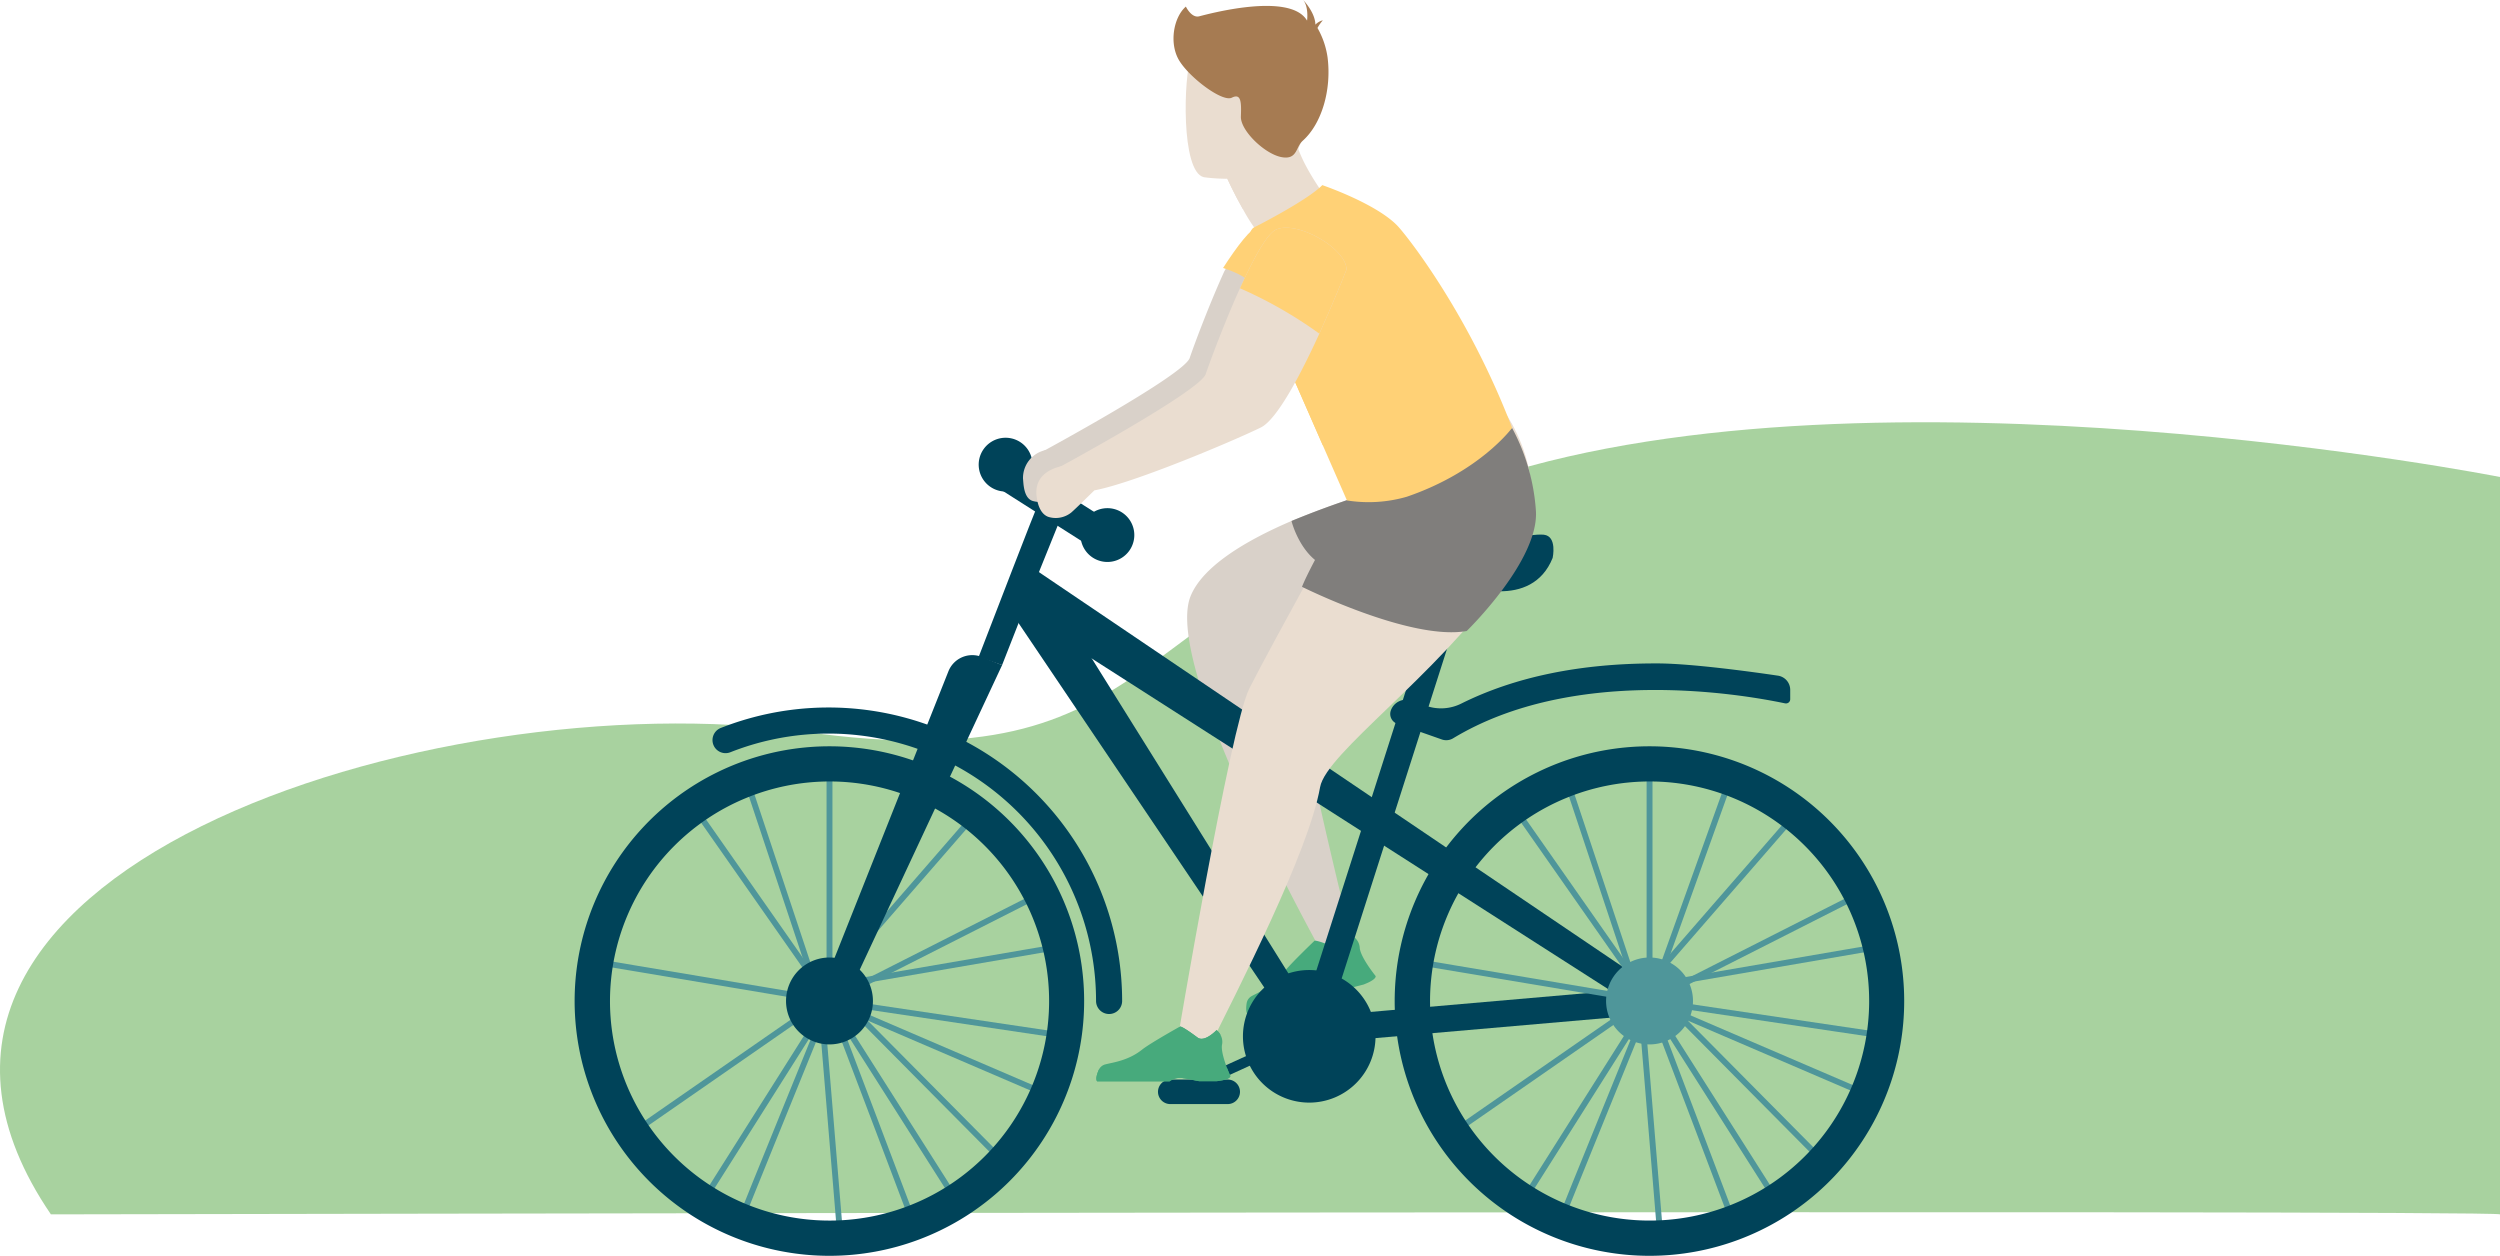 <svg xmlns="http://www.w3.org/2000/svg" width="476.858" height="239.538" viewBox="0 0 476.858 239.538">
  <g id="Group_930" data-name="Group 930" transform="translate(-1437 -2002.88)">
    <g id="Group_760" data-name="Group 760" transform="translate(1437 2083.423)">
      <path id="Path_1388" data-name="Path 1388" d="M605.143,959.763s-118.965-23.494-192.065,0-60.953,58.4-131.469,48.587-187.861,27.1-143.616,92.06c0,0,467.15-.928,467.15,0Z" transform="translate(-128.285 -949.322)" fill="#a8d29f"/>
    </g>
    <g id="Group_753" data-name="Group 753" transform="translate(1546.607 2002.88)">
      <path id="Path_1341" data-name="Path 1341" d="M2309.6,1352.579l5.576-1.088s-13.327-52.7-11.5-57.055c1.48-3.612,16.842-6.223,24.37-12.534a11.886,11.886,0,0,0,3.525-4.526,16.861,16.861,0,0,0-2.524-17.059,176.358,176.358,0,0,0-26.066,8.443c-8.834,3.786-17.016,8.7-19.278,14.4C2278.26,1296.96,2309.6,1352.579,2309.6,1352.579Z" transform="translate(-2166.235 -1169.391)" fill="#d9d1c9"/>
      <path id="Path_1342" data-name="Path 1342" d="M2310.673,1447.095a1.9,1.9,0,0,1,.991-1.338c1.326-.73,4.041-1.778,6.073-4.491,1.145-1.525,5.869-6.037,5.869-6.037l.027-.014c.122-.029.74-.021,3.736,1.2,1.548.632,3.157-2.274,3.157-2.274a2.944,2.944,0,0,1,.951.682,2.732,2.732,0,0,1,.758,1.743c.075,1.118,1.233,2.934,2.094,4.141.522.731.934,1.24.934,1.24s.323.63-2.31,1.631l-3.151.814c-1.094.126-1.943.058-3.058.212a3.282,3.282,0,0,0-2.411,1.2c-.016.023-.022.035-.022.035l-13.387,3.461C2310.475,1448.97,2310.544,1447.9,2310.673,1447.095Z" transform="translate(-2182.481 -1255.781)" fill="#47aa7c"/>
      <g id="BPbxa9" transform="translate(0 83.498)">
        <g id="Group_711" data-name="Group 711" transform="translate(26.26 51.451)">
          <path id="Path_1343" data-name="Path 1343" d="M2482.4,1406.3a2.488,2.488,0,0,0,2.487-2.487,56.008,56.008,0,0,0-76.606-52.055,2.489,2.489,0,0,0,1.839,4.625,51.028,51.028,0,0,1,69.792,47.431A2.488,2.488,0,0,0,2482.4,1406.3Z" transform="translate(-2406.714 -1347.832)" fill="#004359"/>
        </g>
        <g id="Group_727" data-name="Group 727" transform="translate(0 58.817)">
          <g id="Group_725" data-name="Group 725" transform="translate(4.965 3.372)">
            <g id="Group_724" data-name="Group 724">
              <g id="Group_712" data-name="Group 712" transform="translate(43.492 5.336)">
                <rect id="Rectangle_138" data-name="Rectangle 138" width="1.124" height="41.596" transform="translate(1.058 39.531) rotate(-160.259)" fill="#4f969a"/>
              </g>
              <g id="Group_713" data-name="Group 713" transform="translate(16.961 7.452)">
                <path id="Path_1345" data-name="Path 1345" d="M2504.292,1439.439l.443-1.032-39.754-17.078-26.134-37.335-.921.645,26.317,37.6.147.063Z" transform="translate(-2437.926 -1383.994)" fill="#4f969a"/>
              </g>
              <g id="Group_714" data-name="Group 714" transform="translate(19.006 43.989)">
                <path id="Path_1346" data-name="Path 1346" d="M2524.635,1501.051l1.067-.356c-.282-.844-15.652-41.292-16.306-43.013l-.4-1.051L2484.23,1495.8l.95.6,23.564-37.265C2514.374,1473.947,2524.421,1500.408,2524.635,1501.051Z" transform="translate(-2484.23 -1456.631)" fill="#4f969a"/>
              </g>
              <g id="Group_715" data-name="Group 715" transform="translate(43.552 34.289)">
                <rect id="Rectangle_139" data-name="Rectangle 139" width="1.124" height="44.763" transform="translate(0.19 8.694) rotate(-99.758)" fill="#4f969a"/>
              </g>
              <g id="Group_716" data-name="Group 716" transform="translate(27.383 3.193)">
                <rect id="Rectangle_140" data-name="Rectangle 140" width="40.875" height="1.124" transform="matrix(-0.316, -0.949, 0.949, -0.316, 12.916, 39.136)" fill="#4f969a"/>
              </g>
              <g id="Group_717" data-name="Group 717" transform="translate(0 24.226)">
                <path id="Path_1347" data-name="Path 1347" d="M2480.48,1438.94l.165-.083,40.463-20.512-.509-1-40.3,20.429-43.372-7.275-.186,1.109Z" transform="translate(-2436.744 -1417.342)" fill="#4f969a"/>
              </g>
              <g id="Group_718" data-name="Group 718" transform="translate(26.254 44.019)">
                <path id="Path_1348" data-name="Path 1348" d="M2472.007,1499.676c.24-.705,10.623-26.256,16.437-40.544l22.458,35.329.948-.6-23.625-37.167-.411,1.009c-.677,1.665-16.588,40.771-16.872,41.621Z" transform="translate(-2470.941 -1456.69)" fill="#4f969a"/>
              </g>
              <g id="Group_719" data-name="Group 719" transform="translate(43.566 44.674)">
                <rect id="Rectangle_141" data-name="Rectangle 141" width="44.031" height="1.124" transform="translate(43.551 7.595) rotate(-171.534)" fill="#4f969a"/>
              </g>
              <g id="Group_720" data-name="Group 720" transform="translate(45.47 10.871)">
                <rect id="Rectangle_142" data-name="Rectangle 142" width="1.124" height="36.849" transform="translate(0.848 28.555) rotate(-139.019)" fill="#4f969a"/>
              </g>
              <g id="Group_721" data-name="Group 721" transform="translate(41.679 48.284)">
                <rect id="Rectangle_143" data-name="Rectangle 143" width="40.883" height="1.124" transform="translate(3.378 40.836) rotate(-94.739)" fill="#4f969a"/>
              </g>
              <g id="Group_722" data-name="Group 722" transform="translate(6.797 42.53)">
                <rect id="Rectangle_144" data-name="Rectangle 144" width="1.124" height="46.846" transform="translate(0.641 27.618) rotate(-124.739)" fill="#4f969a"/>
              </g>
              <g id="Group_723" data-name="Group 723" transform="translate(43.085)">
                <path id="Path_1349" data-name="Path 1349" d="M2485.133,1444.6l.8-.791-32.151-32.431v-42.2h-1.124v42.661Z" transform="translate(-2452.656 -1369.18)" fill="#4f969a"/>
              </g>
            </g>
            <path id="Path_1387" data-name="Path 1387" d="M2517.79,1450.927a8.289,8.289,0,1,0-8.289,8.289A8.29,8.29,0,0,0,2517.79,1450.927Z" transform="translate(-2465.854 -1405.687)" fill="#004359"/>
          </g>
          <g id="Group_726" data-name="Group 726">
            <path id="Path_1350" data-name="Path 1350" d="M2469.662,1459.7a48.593,48.593,0,1,0-24.594-6.672A48.667,48.667,0,0,0,2469.662,1459.7Zm0-90.48a41.88,41.88,0,1,1-41.868,41.868A41.915,41.915,0,0,1,2469.662,1369.22Z" transform="translate(-2421.05 -1362.477)" fill="#004359"/>
          </g>
        </g>
        <g id="Group_728" data-name="Group 728" transform="translate(137.713 24.047)">
          <rect id="Rectangle_145" data-name="Rectangle 145" width="5.058" height="93.811" transform="translate(4.817 90.896) rotate(-162.271)" fill="#004359"/>
        </g>
        <g id="Group_729" data-name="Group 729" transform="translate(87.306 24.782)">
          <path id="Path_1351" data-name="Path 1351" d="M2249.784,1385.226l67.428-5.863-125.051-84.547,7.154,14.646,103.243,66.1-53.211,4.627Z" transform="translate(-2192.161 -1294.815)" fill="#004359"/>
        </g>
        <g id="Group_730" data-name="Group 730" transform="translate(82.167 25.379)">
          <path id="Path_1352" data-name="Path 1352" d="M2389.5,1381.857l4.25-2.742L2341.867,1296l-6.041,6.252Z" transform="translate(-2335.826 -1296.001)" fill="#004359"/>
        </g>
        <g id="Group_731" data-name="Group 731" transform="translate(47.956 41.462)">
          <path id="Path_1353" data-name="Path 1353" d="M2456.922,1391.712l28.9-61.837-3.872-1.548a4.9,4.9,0,0,0-6.371,2.739l-23.336,58.736Z" transform="translate(-2452.239 -1327.975)" fill="#004359"/>
        </g>
        <g id="Group_732" data-name="Group 732" transform="translate(77.067 12.831)">
          <path id="Path_1354" data-name="Path 1354" d="M2434.737,1301.587c4.182-10.85,11.16-27.894,11.05-27.727l-4.21-2.8c-.206.309-.341.513-11.307,28.967Z" transform="translate(-2430.27 -1271.056)" fill="#004359"/>
        </g>
        <path id="Path_1355" data-name="Path 1355" d="M2411.393,1280.377a5.13,5.13,0,1,0-7.16,1.168A5.129,5.129,0,0,0,2411.393,1280.377Z" transform="translate(-2305.604 -1258.819)" fill="#004359"/>
        <path id="Path_1356" data-name="Path 1356" d="M2450,1253.675a5.13,5.13,0,1,0-7.16,1.167A5.13,5.13,0,0,0,2450,1253.675Z" transform="translate(-2363.635 -1245.548)" fill="#004359"/>
        <g id="Group_733" data-name="Group 733" transform="translate(81.364 4.594)">
          <path id="Path_1357" data-name="Path 1357" d="M2408.222,1260.033l19.595,12.47,2.717-5.352-19.6-12.47Z" transform="translate(-2408.222 -1254.681)" fill="#004359"/>
        </g>
        <path id="Path_1358" data-name="Path 1358" d="M2364.363,1493.593h10.958a2.349,2.349,0,0,0,2.342-2.342h0a2.349,2.349,0,0,0-2.342-2.341h-10.958a2.349,2.349,0,0,0-2.342,2.341h0A2.349,2.349,0,0,0,2364.363,1493.593Z" transform="translate(-2250.749 -1366.495)" fill="#004359"/>
        <g id="Group_734" data-name="Group 734" transform="translate(118.171 112.341)">
          <rect id="Rectangle_146" data-name="Rectangle 146" width="1.967" height="24.395" transform="matrix(-0.415, -0.91, 0.91, -0.415, 0.815, 11.905)" fill="#004359"/>
        </g>
        <g id="Group_750" data-name="Group 750" transform="translate(156.419 58.817)">
          <g id="Group_748" data-name="Group 748" transform="translate(4.965 3.372)">
            <path id="Path_1359" data-name="Path 1359" d="M2206.827,1450.927a8.289,8.289,0,1,0-8.29,8.289A8.289,8.289,0,0,0,2206.827,1450.927Z" transform="translate(-2154.891 -1405.687)" fill="#4f969a"/>
            <g id="Group_747" data-name="Group 747">
              <g id="Group_735" data-name="Group 735" transform="translate(43.492 5.336)">
                <rect id="Rectangle_147" data-name="Rectangle 147" width="1.124" height="41.596" transform="translate(1.058 39.531) rotate(-160.259)" fill="#4f969a"/>
              </g>
              <g id="Group_736" data-name="Group 736" transform="translate(16.961 7.452)">
                <path id="Path_1360" data-name="Path 1360" d="M2193.328,1439.439l.444-1.032-39.754-17.078-26.134-37.335-.921.645,26.317,37.6.147.063Z" transform="translate(-2126.963 -1383.994)" fill="#4f969a"/>
              </g>
              <g id="Group_737" data-name="Group 737" transform="translate(19.006 43.989)">
                <path id="Path_1361" data-name="Path 1361" d="M2213.673,1501.051l1.066-.356c-.281-.844-15.651-41.292-16.306-43.013l-.4-1.051-24.766,39.165.95.6,23.564-37.265C2203.412,1473.947,2213.458,1500.408,2213.673,1501.051Z" transform="translate(-2173.268 -1456.631)" fill="#4f969a"/>
              </g>
              <g id="Group_738" data-name="Group 738" transform="translate(43.552 34.289)">
                <rect id="Rectangle_148" data-name="Rectangle 148" width="1.124" height="44.763" transform="translate(0.19 8.694) rotate(-99.758)" fill="#4f969a"/>
              </g>
              <g id="Group_739" data-name="Group 739" transform="translate(27.383 3.193)">
                <rect id="Rectangle_149" data-name="Rectangle 149" width="40.875" height="1.124" transform="matrix(-0.316, -0.949, 0.949, -0.316, 12.916, 39.136)" fill="#4f969a"/>
              </g>
              <g id="Group_740" data-name="Group 740" transform="translate(0 24.226)">
                <path id="Path_1362" data-name="Path 1362" d="M2169.517,1438.94l.165-.083,40.463-20.512-.509-1-40.3,20.429-43.371-7.275-.186,1.109Z" transform="translate(-2125.781 -1417.342)" fill="#4f969a"/>
              </g>
              <g id="Group_741" data-name="Group 741" transform="translate(26.254 44.019)">
                <path id="Path_1363" data-name="Path 1363" d="M2161.046,1499.676c.24-.705,10.623-26.256,16.437-40.544l22.458,35.329.948-.6-23.625-37.167-.411,1.009c-.677,1.665-16.589,40.771-16.872,41.621Z" transform="translate(-2159.979 -1456.69)" fill="#4f969a"/>
              </g>
              <g id="Group_742" data-name="Group 742" transform="translate(43.564 44.683)">
                <rect id="Rectangle_150" data-name="Rectangle 150" width="44.03" height="1.124" transform="translate(43.553 7.575) rotate(-171.559)" fill="#4f969a"/>
              </g>
              <g id="Group_743" data-name="Group 743" transform="translate(45.471 10.871)">
                <rect id="Rectangle_151" data-name="Rectangle 151" width="1.124" height="36.848" transform="matrix(-0.755, -0.656, 0.656, -0.755, 0.848, 28.555)" fill="#4f969a"/>
              </g>
              <g id="Group_744" data-name="Group 744" transform="translate(41.679 48.285)">
                <rect id="Rectangle_152" data-name="Rectangle 152" width="40.883" height="1.124" transform="translate(3.378 40.836) rotate(-94.739)" fill="#4f969a"/>
              </g>
              <g id="Group_745" data-name="Group 745" transform="translate(6.797 42.53)">
                <rect id="Rectangle_153" data-name="Rectangle 153" width="1.124" height="46.846" transform="translate(0.641 27.618) rotate(-124.739)" fill="#4f969a"/>
              </g>
              <g id="Group_746" data-name="Group 746" transform="translate(43.085)">
                <path id="Path_1364" data-name="Path 1364" d="M2174.17,1444.6l.8-.791-32.151-32.431v-42.2h-1.124v42.661Z" transform="translate(-2141.693 -1369.18)" fill="#4f969a"/>
              </g>
            </g>
          </g>
          <g id="Group_749" data-name="Group 749">
            <path id="Path_1365" data-name="Path 1365" d="M2158.7,1459.7a48.593,48.593,0,1,0-24.594-6.672A48.667,48.667,0,0,0,2158.7,1459.7Zm0-90.48a41.879,41.879,0,1,1-41.868,41.868A41.915,41.915,0,0,1,2158.7,1369.22Z" transform="translate(-2110.087 -1362.477)" fill="#004359"/>
          </g>
        </g>
        <g id="Group_751" data-name="Group 751" transform="translate(155.564 43.046)">
          <path id="Path_1366" data-name="Path 1366" d="M2163.231,1345.628a2.53,2.53,0,0,0,2.146-.221h0c22.745-13.742,54.213-8.578,63.316-6.667l.015,0a.807.807,0,0,0,.973-.79v-1.778a2.742,2.742,0,0,0-2.339-2.714c-4.924-.733-16.429-2.307-22.856-2.335h-.52c-14.4,0-26.831,2.576-37.048,7.669a8.619,8.619,0,0,1-6.7.414l-2.8-.985a3.073,3.073,0,0,0-3.918,1.881h0a1.985,1.985,0,0,0,1.214,2.53Z" transform="translate(-2153.38 -1331.124)" fill="#004359"/>
        </g>
        <path id="Path_1367" data-name="Path 1367" d="M2278.7,1286.714s.913-4.145-1.686-4.426-12.082,1.757-14.611,1.475-15.736-2.459-18.054-.211-1.334,4.215,3.3,4.636,10.818,1.194,12.575,2.669S2274.7,1296.689,2278.7,1286.714Z" transform="translate(-2092.149 -1263.794)" fill="#004359"/>
        <path id="Path_1368" data-name="Path 1368" d="M2335.919,1460.03a12.644,12.644,0,1,0-12.644,12.645A12.644,12.644,0,0,0,2335.919,1460.03Z" transform="translate(-2183.154 -1345.858)" fill="#004359"/>
      </g>
      <path id="Path_1369" data-name="Path 1369" d="M2433.918,1254.853s-4.14-5.252-6.4-4.6a5.444,5.444,0,0,0-4.133,5.428c.1.728.049,3.6,1.784,4.213a4.741,4.741,0,0,0,4.339-.813C2430.306,1258.41,2433.918,1254.853,2433.918,1254.853Z" transform="translate(-2337.861 -1164.361)" fill="#d9d1c9"/>
      <path id="Path_1370" data-name="Path 1370" d="M2327.72,1211.1a6,6,0,0,0,4.533,4.352c3.96,1.044,28.453-9.262,34.283-12.134,3.133-1.567,7.66-10.27,11.14-17.886.827-1.871,1.61-3.655,2.307-5.266,1.74-4.047,2.872-6.962,2.872-6.962,0-4-4.42-2.44-8.423-.612-1.219.566-7.6-2.131-9.293,1.133-.783,1.523-1.823,1.35-2.606,3.047-3.09,6.832-5.918,14.535-6.527,16.363C2354.918,1196.4,2327.72,1211.1,2327.72,1211.1Z" transform="translate(-2238.686 -1124.852)" fill="#d9d1c9"/>
      <path id="Path_1371" data-name="Path 1371" d="M2428.335,1260.948s-4.117-5.17-6.4-4.6c-5.381,1.345-4.657,5.224-4.562,5.953s.478,3.073,2.213,3.688a4.741,4.741,0,0,0,4.339-.813C2424.724,1264.5,2428.335,1260.948,2428.335,1260.948Z" transform="translate(-2329.219 -1167.396)" fill="#eaddd0"/>
      <path id="Path_1372" data-name="Path 1372" d="M2345.158,1146.049l-13.975,5.157a33.565,33.565,0,0,1-5.012-7.013c-1.783-3.132-3.019-5.9-3.019-5.9l9.762-6.836,3.066-2.148C2336.179,1135.54,2345.158,1146.049,2345.158,1146.049Z" transform="translate(-2198.69 -1104.282)" fill="#eaddd0"/>
      <path id="Path_1373" data-name="Path 1373" d="M2353.5,1134.81s-2.765,8.624-10.549,11.506c-1.783-3.132-3.019-5.9-3.019-5.9l9.763-6.836Z" transform="translate(-2215.466 -1106.405)" fill="#eaddd0"/>
      <path id="Path_1374" data-name="Path 1374" d="M2338.5,1118.488s17.279,2.71,18.8-8.077,4.777-17.7-6.191-19.888-13.7,1.627-15.081,5.1S2334.049,1117.505,2338.5,1118.488Z" transform="translate(-2218.466 -1084.686)" fill="#eaddd0"/>
      <path id="Path_1375" data-name="Path 1375" d="M2356.948,1083.426a2.994,2.994,0,0,0-1.416.818l-.009-.013c-.044-2.326-2.328-4.678-2.328-4.678,1.1,1.378.74,3.931.74,3.931-3.254-5.565-19.1-1.188-20.582-.818s-2.534-1.858-2.534-1.858c-2.345,2.032-3.238,7-1.293,10.255s8.248,8.03,10.063,7.12,1.819.97,1.725,3.61,4.478,7.077,7.7,7.721c2.6.52,2.8-1.258,3.509-2.392a3.568,3.568,0,0,1,.632-.763c3.536-3.193,5.485-9.573,4.693-15.86a15.745,15.745,0,0,0-1.926-5.611A8.1,8.1,0,0,1,2356.948,1083.426Z" transform="translate(-2214.23 -1079.553)" fill="#a67b52"/>
      <path id="Path_1376" data-name="Path 1376" d="M2283.066,1268.761c.174.784,2.089,7.224,7.049,8.878,3.221,1.088,11.053,3.742,18.016,4.264a11.886,11.886,0,0,0,3.525-4.526,16.861,16.861,0,0,0-2.524-17.059A176.366,176.366,0,0,0,2283.066,1268.761Z" transform="translate(-2146.324 -1169.391)" fill="#807e7c"/>
      <path id="Path_1377" data-name="Path 1377" d="M2312.531,1231.956s14,16.125,1.144,34.254-33.788,32.76-34.94,39.226c-2.23,12.514-15.558,38.351-21.9,51.134l-5.44-2.085s10.2-60.586,13.828-67.838,22.415-41.2,22.415-41.2Z" transform="translate(-2136.542 -1155.295)" fill="#eaddd0"/>
      <path id="Path_1378" data-name="Path 1378" d="M2334.44,1172.993c1.349.435,4.613,1.654,5.483,3.134.914,1.479,10.487-2.655,11.619-6.528-2.742-3-7.442-5.569-10.184-4.7C2339.749,1165.379,2337.138,1168.816,2334.44,1172.993Z" transform="translate(-2210.753 -1121.884)" fill="#ffd176"/>
      <path id="Path_1379" data-name="Path 1379" d="M2289.845,1241.814s-18.175,12.95-30.324,12.224c0,0-7.978,13.6-9.746,18.087,0,0,20.67,10.335,31.414,8.432,0,0,14.007-13.6,13.191-23.119A38.881,38.881,0,0,0,2289.845,1241.814Z" transform="translate(-2111.037 -1160.194)" fill="#807e7c"/>
      <path id="Path_1380" data-name="Path 1380" d="M2259.467,1171.706l4.356,6.206.348.784,9.052,20.671,4.613,10.531a26.141,26.141,0,0,0,11.4-.7c14.013-4.787,20.1-13.142,20.1-13.142-8.137-21.28-19.408-35.815-21.714-38.382-4-4.352-14.491-7.92-14.491-7.92-2.872,2.959-13.142,8.138-13.142,8.138C2257.731,1159.678,2259.467,1171.706,2259.467,1171.706Z" transform="translate(-2130.52 -1114.443)" fill="#ffd176"/>
      <path id="Path_1381" data-name="Path 1381" d="M2322.916,1194.088l9.052,20.671c6.875-13.882,2.524-34.03,2.524-34.03s-11.054,9.574-11.445,10.313A22.663,22.663,0,0,0,2322.916,1194.088Z" transform="translate(-2189.264 -1129.835)" fill="#ffd176"/>
      <path id="Path_1382" data-name="Path 1382" d="M2321.637,1211.778a6,6,0,0,0,4.533,4.352c3.96,1.044,28.453-9.262,34.284-12.134,3.133-1.567,7.658-10.27,11.14-17.886.827-1.871,1.61-3.655,2.306-5.266,1.741-4.047,2.872-6.962,2.872-6.962,0-4-9.443-9.444-13.447-7.616-1.218.566-2.829,3.046-4.526,6.31-.784,1.523-1.566,3.177-2.35,4.874-3.09,6.832-5.918,14.535-6.528,16.363C2348.835,1197.077,2321.637,1211.778,2321.637,1211.778Z" transform="translate(-2229.543 -1122.467)" fill="#eaddd0"/>
      <path id="Path_1383" data-name="Path 1383" d="M2321.637,1177.45a82.4,82.4,0,0,1,15.144,8.66c.827-1.871,1.61-3.655,2.306-5.266,1.74-4.047,2.872-6.962,2.872-6.962,0-4-9.443-9.444-13.446-7.616-1.219.566-2.829,3.046-4.526,6.31C2323.2,1174.1,2322.42,1175.753,2321.637,1177.45Z" transform="translate(-2194.73 -1122.467)" fill="#ffd176"/>
      <g id="Group_752" data-name="Group 752" transform="translate(99.52 195.8)">
        <path id="Path_1384" data-name="Path 1384" d="M2388.589,1479.24h-3.255c-1.09-.152-1.9-.431-3.014-.56a3.286,3.286,0,0,0-2.636.56c-.021.019-.03.029-.03.029h-13.827c-.348-.439-.014-1.457.313-2.205a1.894,1.894,0,0,1,1.294-1.046c1.466-.375,4.357-.71,7-2.829,1.49-1.19,7.192-4.376,7.192-4.376l.03-.006c.126,0,.722.164,3.316,2.1,1.34,1,3.625-1.412,3.625-1.412a2.961,2.961,0,0,1,.75.9,2.724,2.724,0,0,1,.3,1.877c-.206,1.1.459,3.149.991,4.534.322.839.594,1.434.594,1.434S2391.389,1478.931,2388.589,1479.24Z" transform="translate(-2365.68 -1468.806)" fill="#47aa7c"/>
        <path id="Path_1385" data-name="Path 1385" d="M2377.144,1470.394a10.887,10.887,0,0,1-3.505,1.563c-1.469.171-4.215-3.145-4.215-3.145l.03-.006c.126,0,.722.164,3.316,2.1,1.34,1,3.625-1.412,3.625-1.412A2.961,2.961,0,0,1,2377.144,1470.394Z" transform="translate(-2353.472 -1468.806)" fill="#47aa7c"/>
        <path id="Path_1386" data-name="Path 1386" d="M2388.589,1487.143h-3.255c-1.09-.152-1.9-.431-3.014-.56a3.286,3.286,0,0,0-2.636.56c-.021.019-.03.029-.03.029h-13.827c-.348-.439-.014-1.457.313-2.205.42-.33.538,1.434.77,1.715s11.28.1,11.917-.307a7.418,7.418,0,0,1,5.22-.564c2.322.49,5.744-.767,6.592-1.1.322.839.594,1.434.594,1.434S2391.389,1486.834,2388.589,1487.143Z" transform="translate(-2365.68 -1476.709)" fill="#47aa7c"/>
      </g>
    </g>
  </g>
</svg>
